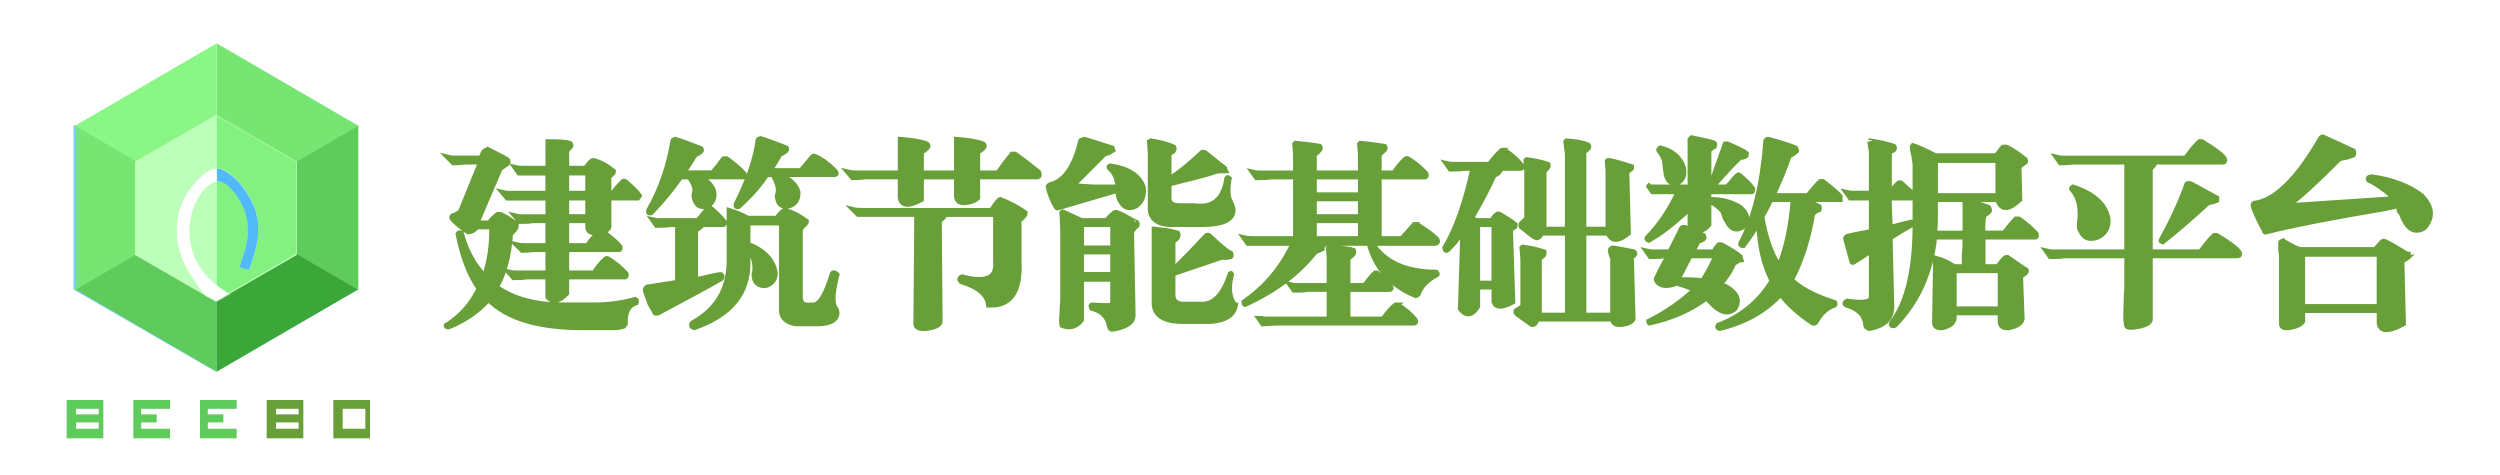 <?xml version="1.0" encoding="utf-8"?>
<!-- Generator: Adobe Illustrator 28.1.0, SVG Export Plug-In . SVG Version: 6.00 Build 0)  -->
<svg version="1.1" id="图层_1" xmlns="http://www.w3.org/2000/svg" xmlns:xlink="http://www.w3.org/1999/xlink" x="0px" y="0px"
	 viewBox="0 0 1500 285" style="enable-background:new 0 0 1500 285;" xml:space="preserve">
<style type="text/css">
	.st0{enable-background:new    ;}
	.st1{fill:#689F38;}
	.st2{fill:none;stroke:#689F38;stroke-width:3;}
	.st3{fill-rule:evenodd;clip-rule:evenodd;fill:#5FCB5C;}
	.st4{fill-rule:evenodd;clip-rule:evenodd;fill:#689F38;}
	.st5{fill:#FFFFFF;}
	.st6{fill:#82D2FF;}
	.st7{fill:#3BA738;}
	.st8{fill:#5FCB5C;}
	.st9{fill:#76E572;}
	.st10{fill:#8AF686;}
	.st11{fill:#BDFFBA;}
	.st12{filter:url(#Adobe_OpacityMaskFilter);}
	.st13{fill-rule:evenodd;clip-rule:evenodd;fill:#FFFFFF;}
	.st14{mask:url(#mask-2_00000034054737146700211420000000931139322920371590_);fill:#83F17F;}
	.st15{filter:url(#Adobe_OpacityMaskFilter_00000124841036037188999190000004430982502462616486_);}
	.st16{mask:url(#mask-2_00000006690610094330642670000009714022487001873078_);fill:#FFFFFF;}
	.st17{filter:url(#Adobe_OpacityMaskFilter_00000025419359647899209380000016798200709437064103_);}
	.st18{mask:url(#mask-2_00000059992516161090213370000007495813435673644214_);fill:#51B9F9;}
</style>
<g id="BEEBD文字改色">
	<g class="st0">
		<path class="st1" d="M368.59,196.59h-19.22c-26.25,0-45-5.62-56.25-16.88c-6.56,7.19-14.53,12.66-23.91,16.41
			c-0.94,0-1.41-0.16-1.41-0.47c-0.31-0.31,0-0.63,0.94-0.94c8.12-5.32,14.37-12.5,18.75-21.56c-5.62-7.81-9.84-18.75-12.66-32.81
			c0.31-0.62,0.94-0.78,1.88-0.47c3.12,10.94,7.81,19.53,14.06,25.78c3.12-9.38,4.53-19.22,4.22-29.53h-8.91
			c-1.57,1.88-2.97,2.81-4.22,2.81c-0.63,0.31-1.25,0.16-1.88-0.47c-4.06-2.81-6.88-5.16-8.44-7.03c-0.63-0.62-0.63-1.25,0-1.88
			c0.62,0,2.18-0.78,4.69-2.34l12.19-30h-9.38c-2.5,0.31-4.85,0.47-7.03,0.47l-3.28-3.28c1.25,0.31,2.65,0.47,4.22,0.47h15.47
			c0.31-0.31,0.62-0.94,0.94-1.88c0.31-0.94,0.78-1.71,1.41-2.34c0.62-0.31,1.25-0.62,1.88-0.94c4.37,2.19,8.28,4.22,11.72,6.09
			c0.62,0.63,0.62,1.41,0,2.34c-2.19,1.57-3.6,2.5-4.22,2.81l-14.06,32.81h7.5c1.25-1.88,2.97-3.59,5.16-5.16
			c0.31,0,0.94,0.16,1.88,0.47c-0.63-0.62-0.47-0.62,0.47,0c2.5,1.25,5.31,2.97,8.44,5.16c0.31,0.94,0.31,1.72,0,2.34
			c-0.31,0.63-0.78,1.25-1.41,1.88c-0.94,0.94-1.57,1.72-1.88,2.34c-0.94,13.12-3.75,23.6-8.44,31.41
			c10,7.19,23.28,10.78,39.84,10.78h18.75c8.44,0,16.71-1.09,24.84-3.28c0.62,0.31,0.78,0.94,0.47,1.88
			c-4.69,1.56-6.88,5.78-6.56,12.66c-0.31,0.31-0.63,0.78-0.94,1.41C372.34,196.28,370.47,196.59,368.59,196.59z M328.75,178.31
			v-12.19h-13.12c-0.63,0.31-3.13,0.47-7.5,0.47l-2.81-3.28c1.25,0.31,2.5,0.47,3.75,0.47h19.69v-14.06h-8.44
			c-2.5,0.31-4.85,0.47-7.03,0.47l-3.28-3.28c1.25,0.31,2.65,0.47,4.22,0.47h14.53v-15h-9.38c-0.63,0.31-3.13,0.47-7.5,0.47
			l-2.81-3.28c1.25,0.31,2.5,0.47,3.75,0.47h15.94v-11.25h-16.88c-2.81,0-5.32,0-7.5,0l-2.81-3.28c1.25,0.31,2.5,0.47,3.75,0.47
			h23.44v-12.19h-10.78h-6.56l-2.34-3.28c1.25,0.31,2.5,0.47,3.75,0.47h15.94V85.03c6.87,0,11.25,0.31,13.12,0.94
			c0.94,0.94,0.94,1.72,0,2.34c-0.63,0.94-1.25,1.41-1.88,1.41v11.25h11.25c0.31-0.31,0.94-1.09,1.88-2.34
			c1.25-1.56,2.18-2.34,2.81-2.34c4.06,0.94,8.12,3.13,12.19,6.56c0,0.63-0.78,1.57-2.34,2.81l-0.47,0.47v9.84h2.34
			c1.56-2.18,3.59-4.53,6.09-7.03c0.31-0.31,0.78-0.31,1.41,0c4.37,3.75,7.19,6.56,8.44,8.44c-0.31,0.63-0.63,1.1-0.94,1.41h-17.34
			v17.34c-0.31,1.25-1.57,2.19-3.75,2.81c5,3.75,8.44,6.72,10.31,8.91c0.31,1.25,0.15,1.88-0.47,1.88H340v14.06h16.41
			c2.18-3.44,4.53-6.25,7.03-8.44c0.31-0.31,0.78-0.31,1.41,0c4.06,2.5,7.65,5.47,10.78,8.91c0.31,0.94,0.15,1.57-0.47,1.88H340
			v9.84C335.62,180.66,331.87,181.44,328.75,178.31z M340,103.78v12.19h12.66v-12.19H340z M340,118.78v11.25h12.66v-11.25H340z
			 M340,132.38v15h12.66c0.94-1.88,3.12-4.53,6.56-7.97c-4.38,0.63-6.56-0.47-6.56-3.28v-3.75H340z"/>
		<path class="st1" d="M406.56,169.41v-34.69h-4.69c-0.63,0.31-3.28,0.47-7.97,0.47l-2.34-3.28c1.25,0.31,2.5,0.47,3.75,0.47h23.44
			c2.81-3.44,4.84-5.93,6.09-7.5c0.62,0,1.09,0,1.41,0c3.75,3.13,6.56,5.94,8.44,8.44c0,0.94-0.31,1.41-0.94,1.41h-12.66
			c0,0.63-0.31,1.1-0.94,1.41c-0.31,0.31-0.94,0.78-1.88,1.41l-0.94,0.94v29.06c1.25,0,2.5-0.15,3.75-0.47
			c5-1.25,8.75-2.03,11.25-2.34c0.31,0,0.62,0.31,0.94,0.94c0,0.63-0.16,1.1-0.47,1.41c-5.94,3.44-18.6,10.31-37.97,20.62
			c-0.94,0.31-1.57,0.31-1.88,0c-0.31-0.94-1.25-2.66-2.81-5.16c-1.25-3.12-2.19-5.78-2.81-7.97c-0.31-0.94,0-1.71,0.94-2.34
			C390.16,171.91,396.25,170.97,406.56,169.41z M413.59,106.12h-5.16c-5,7.19-10.94,14.38-17.81,21.56
			c-1.25,0.31-1.72-0.15-1.41-1.41c7.19-12.5,12.03-26.4,14.53-41.72c0-0.31,0.47-0.62,1.41-0.94c4.06,1.25,9.21,3.13,15.47,5.62
			c0.31,0.63,0.31,1.1,0,1.41c-0.94,0.94-2.19,1.72-3.75,2.34c-1.88,3.44-4.22,7.03-7.03,10.78h17.34c0.31,0,1.71-1.56,4.22-4.69
			c1.25-1.88,2.18-3.12,2.81-3.75h0.94c0.31,0,0.62,0,0.94,0c5,3.75,8.44,6.72,10.31,8.91c0.31,1.25,0.15,1.88-0.47,1.88h-26.72
			c4.69,1.88,7.65,4.69,8.91,8.44c0.94,4.06-0.31,7.03-3.75,8.91c-3.75,1.25-6.25,0-7.5-3.75c-0.63-1.56-0.63-3.12,0-4.69
			c0-0.31,0-0.62,0-0.94C417.18,112.53,416.09,109.88,413.59,106.12z M448.75,148.31v8.91c0.31,18.75-10.47,31.88-32.34,39.38
			c-1.57-0.63-1.88-1.57-0.94-2.81c14.37-7.81,21.72-20,22.03-36.56v-30.94c4.06,1.25,7.81,2.81,11.25,4.69h17.34
			c2.18-3.12,3.9-4.69,5.16-4.69c4.37,1.25,8.59,3.44,12.66,6.56c0,0.63-0.78,1.57-2.34,2.81l-1.41,1.88v41.25
			c0.31,2.81,1.56,4.22,3.75,4.22h4.22c3.75,0,7.5-6.25,11.25-18.75c0.62-0.94,1.56-0.78,2.81,0.47
			c-2.81,10.94-3.13,17.66-0.94,20.16c0.62,0.94,0.94,2.03,0.94,3.28c-0.31,3.75-3.91,5.78-10.78,6.09h-14.06
			c-5.32-0.94-8.13-3.44-8.44-7.5v-52.97h-20.16v14.06c0.31-0.31,0.62-0.62,0.94-0.94c9.06,3.75,14.22,9.38,15.47,16.88
			c0,3.75-1.88,6.25-5.62,7.5c-4.06,0.31-6.41-1.41-7.03-5.16c0-0.31,0-0.94,0-1.88c0.31-0.94,0.47-1.88,0.47-2.81
			c0-4.37-1.25-8.59-3.75-12.66C448.9,148.78,448.75,148.63,448.75,148.31z M463.75,104.72H460c-3.75,5.94-9.38,12.35-16.88,19.22
			c-1.25,0.31-1.72-0.15-1.41-1.41c7.5-15,11.87-27.81,13.12-38.44c0-0.31,0.47-0.62,1.41-0.94c4.06,1.25,9.21,3.13,15.47,5.62
			c0.31,0.63,0.31,1.1,0,1.41c-0.94,0.94-2.19,1.72-3.75,2.34c-1.88,3.44-3.91,6.72-6.09,9.84h18.75c2.81-3.44,5.16-6.25,7.03-8.44
			c0.31-0.31,0.78-0.31,1.41,0c3.75,1.57,7.81,4.53,12.19,8.91c0.31,0.63,0.47,1.1,0.47,1.41c-0.31,0.31-0.63,0.47-0.94,0.47h-32.81
			c5.93,2.81,9.53,6.25,10.78,10.31c0.31,4.38-1.41,7.19-5.16,8.44c-4.06,0.94-6.41-0.62-7.03-4.69c-0.31-0.31-0.31-0.94,0-1.88
			c0.31-0.94,0.47-1.88,0.47-2.81C467.03,111.6,465.93,108.47,463.75,104.72z"/>
		<path class="st1" d="M573.91,117.38v-11.25h-21.09v13.59c-7.5,4.06-11.72,3.75-12.66-0.94v-12.66h-21.09
			c-2.5,0.31-5,0.47-7.5,0.47l-2.81-3.28c1.25,0.31,2.65,0.47,4.22,0.47h27.19V83.62c7.81,0.63,13.12,1.57,15.94,2.81
			c0.94,0.63,0.94,1.41,0,2.34c-1.25,1.25-2.34,2.04-3.28,2.34v12.66h21.09V83.62c7.81,0.63,13.12,1.57,15.94,2.81
			c0.94,0.63,0.94,1.41,0,2.34c-1.25,1.25-2.34,2.04-3.28,2.34v12.66h12.19c2.81-4.06,5.62-7.81,8.44-11.25c0.62,0,1.25,0,1.88,0
			c5.62,4.06,10.31,7.66,14.06,10.78c0.62,1.57,0.47,2.5-0.47,2.81h-36.09v12.66c-2.19,1.88-5.16,2.81-8.91,2.81
			C575.15,121.29,573.91,119.88,573.91,117.38z M564.06,193.31c-0.63,1.88-3.44,3.12-8.44,3.75c-4.06,0.31-6.09-0.63-6.09-2.81
			l0.47-55.78v-9.84h-27.19h-7.97l-2.81-2.81c1.25,0.31,3.28,0.47,6.09,0.47H595l0.47-0.94c2.5-3.75,4.06-5.62,4.69-5.62
			c5.62,2.19,10.62,4.85,15,7.97c0,0.94-0.94,2.19-2.81,3.75c-0.94,0.63-1.25,0.94-0.94,0.94v23.91
			c0.94,17.5-4.38,26.41-15.94,26.72c-0.31,0-1.1,0-2.34,0c-0.63-6.25-6.09-10.94-16.41-14.06c-1.25-1.25-1.1-2.18,0.47-2.81
			c14.37,3.75,21.09,0.78,20.16-8.91v-28.59h-30.47c0,0.94-1.1,2.19-3.28,3.75v6.09L564.06,193.31z"/>
		<path class="st1" d="M662.5,92.53l-18.75,18.75c2.18,0.31,6.25,0.63,12.19,0.94c5.93,0,10.94,0,15,0
			c-0.63-5.31-2.34-9.06-5.16-11.25c-0.63-0.62-0.47-1.09,0.47-1.41c10.62,1.57,17.18,5.79,19.69,12.66c0.62,5-0.78,8.75-4.22,11.25
			c-4.06,2.19-7.19,1.25-9.38-2.81c-0.63-0.62-1.1-2.03-1.41-4.22c0-0.94,0-1.71,0-2.34c-16.25,4.69-27.97,8.13-35.16,10.31
			c-1.25,0.63-2.04,0.31-2.34-0.94c-0.31-0.31-0.63-0.78-0.94-1.41c-2.19-4.69-3.28-7.81-3.28-9.38c-0.63-0.62-0.31-1.25,0.94-1.88
			c8.44-1.88,14.53-10.62,18.28-26.25c0-0.31,0.78-0.62,2.34-0.94c8.12,2.5,13.59,4.22,16.41,5.16c0,0.31,0.15,0.78,0.47,1.41
			c-0.94,0.63-1.72,1.1-2.34,1.41C663.75,91.91,662.81,92.22,662.5,92.53z M637.66,180.66v-42.19l-0.47-10.78
			c-0.31,0-0.16-0.15,0.47-0.47c5.62,2.5,9.38,4.22,11.25,5.16h15c1.25-1.56,2.81-3.12,4.69-4.69c0.62-0.31,1.25-0.31,1.88,0
			c1.88,0.63,5.16,2.34,9.84,5.16c-0.31-0.31,0.15-0.15,1.41,0.47c0.62,0.31,0.78,0.94,0.47,1.88c-0.31,0.31-0.78,0.78-1.41,1.41
			c-0.94,1.25-1.57,1.88-1.88,1.88l0.94,50.62c0,4.37-4.22,7.19-12.66,8.44c-0.94-0.31-1.41-0.78-1.41-1.41
			c-0.94-5.94-4.53-9.69-10.78-11.25c-0.63-1.25-0.47-1.88,0.47-1.88c7.81,0.62,11.87,0.47,12.19-0.47v-15h-18.75v24.38
			c-3.13,4.06-7.03,5.16-11.72,3.28c-0.31-1.25-0.31-3.6,0-7.03C637.19,185.65,637.34,183.15,637.66,180.66z M648.91,134.72v14.06
			h18.75v-14.06H648.91z M648.91,151.12v13.59h18.75v-13.59H648.91z M701.41,110.34v7.03c-0.63,4.38,1.88,6.41,7.5,6.09h7.97
			c10.94,1.57,17.34-3.9,19.22-16.41c0.31-0.62,0.78-0.62,1.41,0c-1.25,6.56-0.94,11.41,0.94,14.53c0.94,1.88,1.41,3.44,1.41,4.69
			c-0.31,5.62-6.56,8.44-18.75,8.44h-15c-11.25,0.63-16.57-3.12-15.94-11.25V92.53l-0.47-7.5l0.94-0.47
			c5.93,0.94,10.47,2.19,13.59,3.75c0.31,0.63,0.31,1.25,0,1.88c-0.31,0.63-0.94,1.1-1.88,1.41c-0.31,0.31-0.63,0.63-0.94,0.94v15
			c5.93-3.75,12.5-9.06,19.69-15.94c0.31-0.31,0.94-0.31,1.88,0c6.25,5,10.15,8.13,11.72,9.38c0,0.31,0.15,0.78,0.47,1.41
			c-2.81,0-4.69,0.16-5.62,0.47c-4.69,1.57-11.56,3.44-20.62,5.62C705.46,109.41,702.97,110.04,701.41,110.34z M732.81,154.41
			l-29.06,9.84v11.72c-0.31,4.69,2.18,6.88,7.5,6.56h8.91c7.81,0.62,13.75-5.31,17.81-17.81c0.31-0.94,0.62-0.94,0.94,0
			c-1.88,6.88-1.57,12.5,0.94,16.88c0.62,0.94,1.09,1.41,1.41,1.41c-0.94,5.93-5.94,9.21-15,9.84h-16.41
			c-11.88,0-17.66-3.91-17.34-11.72v-43.59c2.5,0.31,5.31,0.63,8.44,0.94c2.81,0.63,4.69,1.1,5.62,1.41c0.31,0.63,0.31,1.41,0,2.34
			c-0.31,0.63-1.1,1.41-2.34,2.34l-0.47,0.47v16.88c4.69-4.37,11.25-11.09,19.69-20.16c0.62-0.62,1.25-0.78,1.88-0.47
			c0.62,0.63,2.34,2.19,5.16,4.69c3.44,3.13,6.09,5.16,7.97,6.09c0.31,0.94,0.31,1.57,0,1.88c-0.94,0.31-1.88,0.47-2.81,0.47
			C734.37,154.41,733.44,154.41,732.81,154.41z"/>
		<path class="st1" d="M821.41,145.97h-30.94c1.25,0.63,2.34,1.1,3.28,1.41c-0.31,0.31-0.47,0.94-0.47,1.88l-4.22,1.88
			c-9.69,12.5-23.6,22.97-41.72,31.41c-0.63,0.31-0.94-0.15-0.94-1.41c12.81-8.75,22.65-20.46,29.53-35.16h-19.22
			c-2.81,0-5.47,0-7.97,0l-2.34-3.28c1.25,0.31,2.65,0.47,4.22,0.47h26.72v-37.03h-15.47c-0.63,0.31-3.28,0.47-7.97,0.47l-2.34-3.28
			c1.25,0.31,2.5,0.47,3.75,0.47h22.03V92.53l-0.47-6.09l0.47-0.47c3.12,0.31,5.93,0.63,8.44,0.94c2.5,0.31,4.53,0.63,6.09,0.94
			c0.31,0.31,0.31,0.94,0,1.88l-0.47,0.47c-0.94,1.25-1.88,2.04-2.81,2.34v11.25h27.66V92.53l-0.47-6.09l0.47-0.47
			c2.81,0.31,5.46,0.63,7.97,0.94c2.5,0.31,4.69,0.63,6.56,0.94c0.31,0.31,0.31,0.94,0,1.88c-1.25,1.25-2.34,2.19-3.28,2.81v11.25
			h8.91c2.18-3.44,4.53-6.25,7.03-8.44c0.31-0.31,0.78-0.31,1.41,0c4.06,2.5,7.65,5.47,10.78,8.91c0.31,0.94,0.15,1.57-0.47,1.88
			H827.5v37.03h13.59c0.31-0.31,1.56-1.71,3.75-4.22c1.88-2.18,3.12-3.59,3.75-4.22c-0.31,0,0.15,0,1.41,0
			c5.31,3.13,9.38,6.09,12.19,8.91c0.62,1.25,0.31,2.04-0.94,2.34h-37.97c7.5,11.56,20.31,17.34,38.44,17.34
			c0.62,0.63,0.78,1.1,0.47,1.41c-5.94,3.13-9.69,7.03-11.25,11.72c-0.63,0.63-1.1,0.94-1.41,0.94
			C834.84,171.44,825.46,160.97,821.41,145.97z M797.5,191.44v-17.81h-13.12c-0.63,0.31-3.28,0.47-7.97,0.47l-2.34-3.28
			c1.25,0.31,2.5,0.47,3.75,0.47h19.69v-16.41l-0.47-6.09l0.47-0.47c1.25,0.31,2.5,0.47,3.75,0.47c5.31,0.31,8.91,0.78,10.78,1.41
			c0.31,0.63,0.31,1.25,0,1.88c-0.63,0.94-1.72,1.88-3.28,2.81v16.41h9.84c0-0.31,0.31-0.62,0.94-0.94c2.5-3.44,4.37-5.62,5.62-6.56
			c0.31,0,0.62,0,0.94,0c3.75,3.13,6.56,5.94,8.44,8.44c0.31,0.94,0,1.41-0.94,1.41h-24.84v17.81h21.09
			c3.12-4.38,5.62-7.19,7.5-8.44c-0.31,0,0.15,0,1.41,0c4.37,2.81,7.81,5.78,10.31,8.91c0.62,0.94,0.47,1.56-0.47,1.88h-82.97
			c-0.63,0-3.28,0.15-7.97,0.47l-2.34-3.28c1.25,0,2.5,0.15,3.75,0.47H797.5z M816.25,116.91v-10.78h-27.66v10.78H816.25z
			 M816.25,130.03v-10.78h-27.66v10.78H816.25z M816.25,143.16v-10.78h-27.66v10.78H816.25z"/>
		<path class="st1" d="M886.56,132.38H895c1.25-1.88,2.34-3.12,3.28-3.75c0.31-0.31,0.78-0.31,1.41,0c3.44,1.88,6.56,3.91,9.38,6.09
			c0,0.31,0,0.63,0,0.94c0,0.31-0.63,0.78-1.88,1.41l-0.94,0.47l1.41,43.59c-6.25,3.44-10,3.44-11.25,0v-8.91h-9.84v11.72
			c-3.44,5.31-6.88,5.78-10.31,1.41l1.41-46.41c-2.81,4.06-5.79,7.66-8.91,10.78c-0.94,0.94-1.57,0.63-1.88-0.94
			c6.87-11.56,12.5-27.5,16.88-47.81h-5.62c-0.63,0.31-3.28,0.47-7.97,0.47l-2.34-3.28c1.25,0.31,2.5,0.47,3.75,0.47h22.03
			c3.12-4.06,5.62-6.87,7.5-8.44c-0.31,0,0.15,0,1.41,0c3.75,2.19,7.19,5.16,10.31,8.91c0.62,1.25,0.47,1.88-0.47,1.88h-12.19
			c0.31,1.57-0.94,2.97-3.75,4.22c-4.06,8.75-8.6,17.34-13.59,25.78C883.75,131.6,885,132.07,886.56,132.38z M886.56,134.72v35.16
			h9.84v-35.16H886.56z M940.47,189.09v-49.22H925c-0.63,1.25-1.25,2.04-1.88,2.34c-0.94,0.63-1.57,0.63-1.88,0
			c-0.63,0-2.04-0.94-4.22-2.81c-2.5-1.88-3.91-2.97-4.22-3.28c-0.31-0.94-0.31-1.56,0-1.88l3.28-3.28v-27.19l-0.47-7.5l0.47-0.47
			c4.69,0.63,8.91,1.57,12.66,2.81c0.31,0.63,0.31,1.1,0,1.41c-0.31,0.63-0.78,1.25-1.41,1.88l-0.94,0.47v35.16h14.06v-45l-0.94-7.5
			l0.47-0.47c5.31,0.31,9.53,1.1,12.66,2.34c0.62,0.31,0.78,0.94,0.47,1.88c-0.94,0.94-1.88,1.72-2.81,2.34v46.41h14.53v-35.16
			l-0.47-5.62c0-0.31,0.31-0.47,0.94-0.47c3.44,0.63,7.97,1.88,13.59,3.75c0,0.31,0,0.63,0,0.94c-0.31,0.31-1.25,1.1-2.81,2.34
			l0.94,36.56c-5.94,5-10,5-12.19,0h-14.53v49.22h17.34v-34.22c-0.31-0.31-0.63-1.09-0.94-2.34c-0.31-0.94-0.47-1.71-0.47-2.34
			c0-0.62,0.47-1.09,1.41-1.41c4.06,0.63,8.28,1.41,12.66,2.34c0.62,0.63,0.78,1.1,0.47,1.41c-0.31,0.63-0.78,1.1-1.41,1.41
			c-0.63,0.63-0.78,1.41-0.47,2.34l0.94,35.16c-0.94,1.88-3.6,2.97-7.97,3.28c-2.81,0-4.22-1.1-4.22-3.28h-45
			c-0.63,0.94-1.25,1.88-1.88,2.81c-0.94,0.62-1.72,0.62-2.34,0l-8.44-6.09c-0.31-0.31-0.47-0.78-0.47-1.41
			c0-0.31,0.15-0.47,0.47-0.47l3.75-2.34v-27.66l-0.47-7.5c-0.31,0-0.16-0.15,0.47-0.47c4.69,0.63,8.91,1.57,12.66,2.81v1.41
			c-0.31,0.63-1.1,1.41-2.34,2.34h-0.47v34.22H940.47z"/>
		<path class="st1" d="M1000.94,153.47h-2.81c-0.63,0.31-3.28,0.47-7.97,0.47l-2.34-3.28c1.25,0.31,2.5,0.47,3.75,0.47h10.31
			c3.44-6.56,5.78-11.25,7.03-14.06c0.31-0.62,1.09-0.78,2.34-0.47c0.94,0.63,2.18,1.1,3.75,1.41c-0.94-0.31-1.25-0.94-0.94-1.88
			v-11.25c-10,9.38-18.28,15.78-24.84,19.22c-0.94-0.31-1.25-0.78-0.94-1.41c7.19-7.19,13.43-16.41,18.75-27.66h-7.97
			c-2.5,0-5,0-7.5,0l-2.34-3.28c-0.31,0.31,0.94,0.47,3.75,0.47h21.09V83.62c0.31-0.31,0.62-0.62,0.94-0.94
			c7.81,1.57,12.34,2.66,13.59,3.28c0.31,0.31,0.31,0.94,0,1.88c-1.25,0.63-2.34,1.41-3.28,2.34v22.03h10.78
			c0.62-0.62,1.41-1.41,2.34-2.34c1.88-2.5,3.28-4.06,4.22-4.69c0.31-0.31,0.62-0.31,0.94,0c3.75,3.13,6.4,5.79,7.97,7.97
			c0,0.31,0,0.63,0,0.94c0,0.63-0.16,0.94-0.47,0.94h-25.78v19.69c-1.88,2.81-5,4.06-9.38,3.75c2.18,0.94,4.22,1.88,6.09,2.81
			c0.31,0.63,0.47,1.1,0.47,1.41c-0.31,0.63-0.94,1.1-1.88,1.41c-1.25,0.31-1.88,0.63-1.88,0.94l-3.28,6.09h13.12
			c0.31-1.25,1.25-2.65,2.81-4.22c0.62,0,1.09,0,1.41,0c5.31,2.81,9.06,5.16,11.25,7.03c0,0.31,0.15,0.94,0.47,1.88
			c-0.63,0-1.88,0.63-3.75,1.88h-0.47c-1.88,4.69-4.69,9.07-8.44,13.12c1.25,0.31,2.34,0.63,3.28,0.94
			c7.19,4.06,9.06,8.6,5.62,13.59c-4.06,3.44-8.91,2.03-14.53-4.22c-0.31-0.31-1.1-1.09-2.34-2.34c-9.69,7.19-21.09,12.19-34.22,15
			c-0.31-0.31-0.47-0.63-0.47-0.94c10.62-5.32,19.84-11.72,27.66-19.22c-3.13-1.25-6.72-2.5-10.78-3.75
			c-5.62,2.19-9.54,1.88-11.72-0.94c-0.63-0.94-0.78-1.56-0.47-1.88C996.09,162.38,998.43,157.85,1000.94,153.47z M996.25,88.78
			c6.25,1.57,10.62,4.85,13.12,9.84c1.88,5,1.09,8.6-2.34,10.78c-4.38,1.25-6.88-0.78-7.5-6.09c-0.31-2.5-0.63-5-0.94-7.5
			c-0.94-2.18-2.04-4.06-3.28-5.62C995,89.88,995.31,89.41,996.25,88.78z M1029.53,153.47h-15.47l-7.5,14.53c5-0.31,10-0.15,15,0.47
			C1024.68,163.78,1027.34,158.79,1029.53,153.47z M1044.06,124.41c4.37,3.75,5.16,7.5,2.34,11.25c-4.38,3.13-7.81,2.04-10.31-3.28
			c-0.31-0.31-0.63-0.78-0.94-1.41c-0.63-1.88-1.1-3.28-1.41-4.22c-1.88-2.18-4.22-4.06-7.03-5.62c-0.63-0.31-0.63-0.78,0-1.41
			C1033.28,119.72,1039.06,121.29,1044.06,124.41z M1036.56,86.44c6.56,2.81,10.31,4.69,11.25,5.62c0,1.25-0.16,1.72-0.47,1.41
			c-0.63,0.63-1.72,0.94-3.28,0.94c-3.13,2.81-8.13,8.13-15,15.94c-0.63,0.63-1.25,0.78-1.88,0.47c-0.63,0-0.63-0.47,0-1.41
			c0.62-2.5,3.28-10.15,7.97-22.97C1035.78,86.44,1036.25,86.44,1036.56,86.44z M1075,167.53h-0.47c5,5.32,13.75,10,26.25,14.06
			c0.31,0.63,0.31,1.1,0,1.41c-4.69,1.56-8.44,5-11.25,10.31c-0.63,0.62-1.25,0.78-1.88,0.47c-8.13-5.32-14.53-11.09-19.22-17.34
			c-9.07,10-21.25,16.88-36.56,20.62c-1.25-0.31-1.57-0.94-0.94-1.88c14.06-5.32,24.84-14.22,32.34-26.72
			c-5-9.68-7.66-21.4-7.97-35.16c-3.13,5.32-6.25,10-9.38,14.06c-1.25,0-1.72-0.47-1.41-1.41c8.12-15.31,13.12-35.78,15-61.41
			c0.31-0.62,0.78-0.94,1.41-0.94c5.93,1.57,11.4,3.28,16.41,5.16c0.62,1.25,0.78,1.88,0.47,1.88c-0.94,0.94-2.34,1.88-4.22,2.81
			c-3.13,8.75-6.41,16.72-9.84,23.91h21.09c3.44-4.37,5.93-7.19,7.5-8.44c0.31,0,0.78,0,1.41,0c5.62,4.38,9.06,7.35,10.31,8.91v1.88
			h-23.44c5.62,1.88,9.21,3.28,10.78,4.22c0.31,0.63,0.31,1.25,0,1.88c-1.25,0.31-2.5,1.1-3.75,2.34
			C1084.84,144.09,1080.62,157.22,1075,167.53z M1056.72,130.5h0.47c2.18,12.5,5.62,22.19,10.31,29.06
			c4.37-10.62,7.19-23.91,8.44-39.84h-13.59C1060.78,123.47,1058.9,127.06,1056.72,130.5z"/>
		<path class="st1" d="M1147.19,134.72c-1.88,1.25-3.75,2.34-5.62,3.28c-3.44,2.19-5.94,3.75-7.5,4.69l0.94,39.84
			c0.62,8.12-3.91,12.96-13.59,14.53c-1.25-0.63-1.88-1.1-1.88-1.41c-0.31-6.25-4.22-10.47-11.72-12.66
			c-1.25-0.62-1.1-1.41,0.47-2.34c10,1.57,14.84,0.63,14.53-2.81v-27.66c-3.44,2.5-6.72,4.69-9.84,6.56c-1.25,0.94-1.88,0.94-1.88,0
			c-1.25-4.37-2.5-8.91-3.75-13.59c0-0.62,0.47-1.09,1.41-1.41c4.06-0.94,8.75-1.88,14.06-2.81v-20.16h-4.69c-3.13,0-5.79,0-7.97,0
			l-2.34-3.28c1.25,0.31,2.5,0.47,3.75,0.47h11.25V91.12l-0.94-6.09c0,0.31,0.15,0.16,0.47-0.47c5.62,0.94,10.31,2.04,14.06,3.28
			c0.31,0.31,0.31,0.94,0,1.88c-0.31,0.31-1.25,0.78-2.81,1.41v24.84c0.31-0.31,0.78-0.78,1.41-1.41c1.88-2.5,3.28-4.06,4.22-4.69
			c0.31-0.31,0.78-0.31,1.41,0c1.56,1.57,4.22,3.91,7.97,7.03c0.31,0.94,0,1.57-0.94,1.88h-14.06v4.69l0.47,13.12
			c4.06-1.25,8.28-2.34,12.66-3.28C1147.34,133.94,1147.5,134.41,1147.19,134.72z M1160.78,192.84l0.47-30.47v-7.5
			c4.37,1.25,8.12,2.97,11.25,5.16h6.09c0-1.88,0-4.22,0-7.03c0.31-2.5,0.47-6.09,0.47-10.78h-15h-3.28
			c-2.19,21.25-10.16,38.91-23.91,52.97c-0.63,0.31-1.25,0.31-1.88,0c-0.31-0.31-0.31-0.78,0-1.41
			c9.68-12.5,14.37-33.12,14.06-61.88V98.62c-0.31-3.12-0.78-5.78-1.41-7.97c-0.31-1.88-0.31-2.97,0-3.28
			c3.12,0.94,7.65,2.97,13.59,6.09h36.09c0.31,0,1.09-0.78,2.34-2.34c0.94-1.56,1.71-2.5,2.34-2.81c0.62,0,1.25,0,1.88,0
			c3.75,1.88,7.5,4.38,11.25,7.5c0.31,0.31,0.31,0.78,0,1.41l-3.75,2.81l0.47,19.69c-6.56,6.25-10.94,6.41-13.12,0.47v-0.47h-37.5
			v11.25c0,3.44-0.16,6.41-0.47,8.91h18.28c0-3.12,0-7.34,0-12.66c0-1.88,0-3.59,0-5.16c-0.31-0.31,0-0.78,0.94-1.41
			c4.37,0.94,8.75,2.19,13.12,3.75c0.62,1.25,0.78,2.04,0.47,2.34c-0.63,0.63-1.41,1.25-2.34,1.88l-0.94,0.47
			c-0.63,3.75-0.78,7.35-0.47,10.78h12.66c2.81-3.75,5.16-6.56,7.03-8.44h0.94c0.31,0,0.62,0,0.94,0c4.06,2.81,7.5,5.79,10.31,8.91
			c0.31,1.25,0.15,1.88-0.47,1.88h-31.41c0,5.94,0,11.88,0,17.81h8.91c1.25-1.88,2.65-3.59,4.22-5.16c0.31-0.31,0.78-0.47,1.41-0.47
			c1.88,1.25,4.84,3.28,8.91,6.09c0.62,0.63,1.41,1.1,2.34,1.41c0.31,0.31,0.31,0.78,0,1.41c-0.63,0.63-1.41,1.25-2.34,1.88
			l-0.94,0.47l0.94,25.78c-0.63,2.5-3.28,4.22-7.97,5.16c-3.44,0.31-5.16-0.94-5.16-3.75v-5.16h-27.66v3.75
			c-0.63,2.5-2.97,4.22-7.03,5.16C1162.03,196.9,1160.47,195.66,1160.78,192.84z M1161.25,96.28v21.09h37.5V96.28H1161.25z
			 M1172.5,162.38v22.97h27.66v-22.97H1172.5z"/>
		<path class="st1" d="M1276.09,173.16v-19.69h-37.97c-0.63,0.31-3.28,0.47-7.97,0.47l-2.34-3.28c1.25,0.31,2.5,0.47,3.75,0.47
			h44.53V97.22h-31.88c-2.81,0.31-5.47,0.47-7.97,0.47l-2.34-3.28c1.25,0.31,2.65,0.47,4.22,0.47h73.59v-0.47
			c3.75-5,6.4-8.12,7.97-9.38c0.31,0,0.78,0,1.41,0c7.81,4.69,12.34,8.13,13.59,10.31c0.31,1.25,0,1.88-0.94,1.88h-40.78
			c-0.31,1.57-1.25,2.81-2.81,3.75v50.16h30.47v-0.47c3.75-5,6.4-8.12,7.97-9.38h1.41c7.81,4.69,12.34,8.13,13.59,10.31
			c0.31,1.25,0,1.88-0.94,1.88h-52.5v16.88c0,5.94,0,13.12,0,21.56c-0.31,1.56-2.34,2.81-6.09,3.75c-4.69,0.94-7.35,0.94-7.97,0
			c-0.63-1.57-0.78-5.79-0.47-12.66C1275.62,180.5,1275.78,177.22,1276.09,173.16z M1243.75,112.22
			c12.5,4.06,19.53,10.47,21.09,19.22c0.31,5-1.72,8.6-6.09,10.78c-5,1.88-8.44,0.63-10.31-3.75c-0.94-0.94-1.1-3.28-0.47-7.03
			c0.62-7.5-0.94-13.43-4.69-17.81C1242.65,113.32,1242.81,112.85,1243.75,112.22z M1314.53,110.34c2.81,1.57,7.97,4.38,15.47,8.44
			c0,0.31,0,0.78,0,1.41c-0.63,0.31-1.57,0.63-2.81,0.94c-1.25,0.31-2.04,0.47-2.34,0.47c-10.94,10-20,17.81-27.19,23.44
			c-0.94-0.31-1.25-0.62-0.94-0.94c6.56-11.87,11.72-23.12,15.47-33.75C1312.5,110.04,1313.28,110.04,1314.53,110.34z"/>
		<path class="st1" d="M1372.66,123.47l63.75-4.22c-2.81-3.44-7.5-7.03-14.06-10.78c-0.94,0-1.41-0.47-1.41-1.41
			c0.31-0.62,1.09-0.94,2.34-0.94c12.5,1.88,22.34,5.62,29.53,11.25c6.56,6.56,7.19,12.97,1.88,19.22
			c-5.94,3.75-10.63,0.78-14.06-8.91c-0.31,0-0.63-0.31-0.94-0.94c-0.31-1.56-0.63-2.65-0.94-3.28c-3.13,0.63-6.09,1.25-8.91,1.88
			c-31.57,5.32-54.69,9.84-69.38,13.59c-1.25,0.63-1.88,0.31-1.88-0.94c-0.63-0.94-1.57-2.65-2.81-5.16
			c-2.19-4.69-3.44-7.65-3.75-8.91c-0.31-0.94-0.16-1.56,0.47-1.88c12.5-1.56,25.78-14.53,39.84-38.91
			c0.31-0.62,0.78-0.94,1.41-0.94c4.06,1.88,10.15,4.69,18.28,8.44c0.31,0.94,0.31,1.72,0,2.34c-1.57,0.63-2.97,1.1-4.22,1.41
			c-2.19,0.31-3.6,0.63-4.22,0.94C1389.22,109.72,1378.9,119.1,1372.66,123.47z M1368.91,194.25v-40.78c0-0.62-0.16-1.71-0.47-3.28
			c0-1.88,0-3.44,0-4.69c0-0.31,0.47-0.62,1.41-0.94c0.31,0.31,0.78,0.63,1.41,0.94c3.12,1.88,5.93,3.28,8.44,4.22h45.47
			c1.88-2.18,3.28-3.75,4.22-4.69c0.31-0.31,0.94-0.31,1.88,0c3.12,1.57,7.19,3.91,12.19,7.03c0.31,0.31,0.78,0.47,1.41,0.47
			c0,0.94,0.15,1.41,0.47,1.41c-0.63,0.63-1.57,1.25-2.81,1.88c-0.63,0.31-1.1,0.47-1.41,0.47l0.94,37.97
			c-8.75,4.69-13.59,4.69-14.53,0v-7.97h-45.94v6.56c-1.25,1.88-4.06,3.12-8.44,3.75C1370.31,196.9,1368.91,196.12,1368.91,194.25z
			 M1381.56,152.53v31.41h45.94v-31.41H1381.56z"/>
	</g>
	<g class="st0">
		<path class="st2" d="M368.59,196.59h-19.22c-26.25,0-45-5.62-56.25-16.88c-6.56,7.19-14.53,12.66-23.91,16.41
			c-0.94,0-1.41-0.16-1.41-0.47c-0.31-0.31,0-0.63,0.94-0.94c8.12-5.32,14.37-12.5,18.75-21.56c-5.62-7.81-9.84-18.75-12.66-32.81
			c0.31-0.62,0.94-0.78,1.88-0.47c3.12,10.94,7.81,19.53,14.06,25.78c3.12-9.38,4.53-19.22,4.22-29.53h-8.91
			c-1.57,1.88-2.97,2.81-4.22,2.81c-0.63,0.31-1.25,0.16-1.88-0.47c-4.06-2.81-6.88-5.16-8.44-7.03c-0.63-0.62-0.63-1.25,0-1.88
			c0.62,0,2.18-0.78,4.69-2.34l12.19-30h-9.38c-2.5,0.31-4.85,0.47-7.03,0.47l-3.28-3.28c1.25,0.31,2.65,0.47,4.22,0.47h15.47
			c0.31-0.31,0.62-0.94,0.94-1.88c0.31-0.94,0.78-1.71,1.41-2.34c0.62-0.31,1.25-0.62,1.88-0.94c4.37,2.19,8.28,4.22,11.72,6.09
			c0.62,0.63,0.62,1.41,0,2.34c-2.19,1.57-3.6,2.5-4.22,2.81l-14.06,32.81h7.5c1.25-1.88,2.97-3.59,5.16-5.16
			c0.31,0,0.94,0.16,1.88,0.47c-0.63-0.62-0.47-0.62,0.47,0c2.5,1.25,5.31,2.97,8.44,5.16c0.31,0.94,0.31,1.72,0,2.34
			c-0.31,0.63-0.78,1.25-1.41,1.88c-0.94,0.94-1.57,1.72-1.88,2.34c-0.94,13.12-3.75,23.6-8.44,31.41
			c10,7.19,23.28,10.78,39.84,10.78h18.75c8.44,0,16.71-1.09,24.84-3.28c0.62,0.31,0.78,0.94,0.47,1.88
			c-4.69,1.56-6.88,5.78-6.56,12.66c-0.31,0.31-0.63,0.78-0.94,1.41C372.34,196.28,370.47,196.59,368.59,196.59z M328.75,178.31
			v-12.19h-13.12c-0.63,0.31-3.13,0.47-7.5,0.47l-2.81-3.28c1.25,0.31,2.5,0.47,3.75,0.47h19.69v-14.06h-8.44
			c-2.5,0.31-4.85,0.47-7.03,0.47l-3.28-3.28c1.25,0.31,2.65,0.47,4.22,0.47h14.53v-15h-9.38c-0.63,0.31-3.13,0.47-7.5,0.47
			l-2.81-3.28c1.25,0.31,2.5,0.47,3.75,0.47h15.94v-11.25h-16.88c-2.81,0-5.32,0-7.5,0l-2.81-3.28c1.25,0.31,2.5,0.47,3.75,0.47
			h23.44v-12.19h-10.78h-6.56l-2.34-3.28c1.25,0.31,2.5,0.47,3.75,0.47h15.94V85.03c6.87,0,11.25,0.31,13.12,0.94
			c0.94,0.94,0.94,1.72,0,2.34c-0.63,0.94-1.25,1.41-1.88,1.41v11.25h11.25c0.31-0.31,0.94-1.09,1.88-2.34
			c1.25-1.56,2.18-2.34,2.81-2.34c4.06,0.94,8.12,3.13,12.19,6.56c0,0.63-0.78,1.57-2.34,2.81l-0.47,0.47v9.84h2.34
			c1.56-2.18,3.59-4.53,6.09-7.03c0.31-0.31,0.78-0.31,1.41,0c4.37,3.75,7.19,6.56,8.44,8.44c-0.31,0.63-0.63,1.1-0.94,1.41h-17.34
			v17.34c-0.31,1.25-1.57,2.19-3.75,2.81c5,3.75,8.44,6.72,10.31,8.91c0.31,1.25,0.15,1.88-0.47,1.88H340v14.06h16.41
			c2.18-3.44,4.53-6.25,7.03-8.44c0.31-0.31,0.78-0.31,1.41,0c4.06,2.5,7.65,5.47,10.78,8.91c0.31,0.94,0.15,1.57-0.47,1.88H340
			v9.84C335.62,180.66,331.87,181.44,328.75,178.31z M340,103.78v12.19h12.66v-12.19H340z M340,118.78v11.25h12.66v-11.25H340z
			 M340,132.38v15h12.66c0.94-1.88,3.12-4.53,6.56-7.97c-4.38,0.63-6.56-0.47-6.56-3.28v-3.75H340z"/>
		<path class="st2" d="M406.56,169.41v-34.69h-4.69c-0.63,0.31-3.28,0.47-7.97,0.47l-2.34-3.28c1.25,0.31,2.5,0.47,3.75,0.47h23.44
			c2.81-3.44,4.84-5.93,6.09-7.5c0.62,0,1.09,0,1.41,0c3.75,3.13,6.56,5.94,8.44,8.44c0,0.94-0.31,1.41-0.94,1.41h-12.66
			c0,0.63-0.31,1.1-0.94,1.41c-0.31,0.31-0.94,0.78-1.88,1.41l-0.94,0.94v29.06c1.25,0,2.5-0.15,3.75-0.47
			c5-1.25,8.75-2.03,11.25-2.34c0.31,0,0.62,0.31,0.94,0.94c0,0.63-0.16,1.1-0.47,1.41c-5.94,3.44-18.6,10.31-37.97,20.62
			c-0.94,0.31-1.57,0.31-1.88,0c-0.31-0.94-1.25-2.66-2.81-5.16c-1.25-3.12-2.19-5.78-2.81-7.97c-0.31-0.94,0-1.71,0.94-2.34
			C390.16,171.91,396.25,170.97,406.56,169.41z M413.59,106.12h-5.16c-5,7.19-10.94,14.38-17.81,21.56
			c-1.25,0.31-1.72-0.15-1.41-1.41c7.19-12.5,12.03-26.4,14.53-41.72c0-0.31,0.47-0.62,1.41-0.94c4.06,1.25,9.21,3.13,15.47,5.62
			c0.31,0.63,0.31,1.1,0,1.41c-0.94,0.94-2.19,1.72-3.75,2.34c-1.88,3.44-4.22,7.03-7.03,10.78h17.34c0.31,0,1.71-1.56,4.22-4.69
			c1.25-1.88,2.18-3.12,2.81-3.75h0.94c0.31,0,0.62,0,0.94,0c5,3.75,8.44,6.72,10.31,8.91c0.31,1.25,0.15,1.88-0.47,1.88h-26.72
			c4.69,1.88,7.65,4.69,8.91,8.44c0.94,4.06-0.31,7.03-3.75,8.91c-3.75,1.25-6.25,0-7.5-3.75c-0.63-1.56-0.63-3.12,0-4.69
			c0-0.31,0-0.62,0-0.94C417.18,112.53,416.09,109.88,413.59,106.12z M448.75,148.31v8.91c0.31,18.75-10.47,31.88-32.34,39.38
			c-1.57-0.63-1.88-1.57-0.94-2.81c14.37-7.81,21.72-20,22.03-36.56v-30.94c4.06,1.25,7.81,2.81,11.25,4.69h17.34
			c2.18-3.12,3.9-4.69,5.16-4.69c4.37,1.25,8.59,3.44,12.66,6.56c0,0.63-0.78,1.57-2.34,2.81l-1.41,1.88v41.25
			c0.31,2.81,1.56,4.22,3.75,4.22h4.22c3.75,0,7.5-6.25,11.25-18.75c0.62-0.94,1.56-0.78,2.81,0.47
			c-2.81,10.94-3.13,17.66-0.94,20.16c0.62,0.94,0.94,2.03,0.94,3.28c-0.31,3.75-3.91,5.78-10.78,6.09h-14.06
			c-5.32-0.94-8.13-3.44-8.44-7.5v-52.97h-20.16v14.06c0.31-0.31,0.62-0.62,0.94-0.94c9.06,3.75,14.22,9.38,15.47,16.88
			c0,3.75-1.88,6.25-5.62,7.5c-4.06,0.31-6.41-1.41-7.03-5.16c0-0.31,0-0.94,0-1.88c0.31-0.94,0.47-1.88,0.47-2.81
			c0-4.37-1.25-8.59-3.75-12.66C448.9,148.78,448.75,148.63,448.75,148.31z M463.75,104.72H460c-3.75,5.94-9.38,12.35-16.88,19.22
			c-1.25,0.31-1.72-0.15-1.41-1.41c7.5-15,11.87-27.81,13.12-38.44c0-0.31,0.47-0.62,1.41-0.94c4.06,1.25,9.21,3.13,15.47,5.62
			c0.31,0.63,0.31,1.1,0,1.41c-0.94,0.94-2.19,1.72-3.75,2.34c-1.88,3.44-3.91,6.72-6.09,9.84h18.75c2.81-3.44,5.16-6.25,7.03-8.44
			c0.31-0.31,0.78-0.31,1.41,0c3.75,1.57,7.81,4.53,12.19,8.91c0.31,0.63,0.47,1.1,0.47,1.41c-0.31,0.31-0.63,0.47-0.94,0.47h-32.81
			c5.93,2.81,9.53,6.25,10.78,10.31c0.31,4.38-1.41,7.19-5.16,8.44c-4.06,0.94-6.41-0.62-7.03-4.69c-0.31-0.31-0.31-0.94,0-1.88
			c0.31-0.94,0.47-1.88,0.47-2.81C467.03,111.6,465.93,108.47,463.75,104.72z"/>
		<path class="st2" d="M573.91,117.38v-11.25h-21.09v13.59c-7.5,4.06-11.72,3.75-12.66-0.94v-12.66h-21.09
			c-2.5,0.31-5,0.47-7.5,0.47l-2.81-3.28c1.25,0.31,2.65,0.47,4.22,0.47h27.19V83.62c7.81,0.63,13.12,1.57,15.94,2.81
			c0.94,0.63,0.94,1.41,0,2.34c-1.25,1.25-2.34,2.04-3.28,2.34v12.66h21.09V83.62c7.81,0.63,13.12,1.57,15.94,2.81
			c0.94,0.63,0.94,1.41,0,2.34c-1.25,1.25-2.34,2.04-3.28,2.34v12.66h12.19c2.81-4.06,5.62-7.81,8.44-11.25c0.62,0,1.25,0,1.88,0
			c5.62,4.06,10.31,7.66,14.06,10.78c0.62,1.57,0.47,2.5-0.47,2.81h-36.09v12.66c-2.19,1.88-5.16,2.81-8.91,2.81
			C575.15,121.29,573.91,119.88,573.91,117.38z M564.06,193.31c-0.63,1.88-3.44,3.12-8.44,3.75c-4.06,0.31-6.09-0.63-6.09-2.81
			l0.47-55.78v-9.84h-27.19h-7.97l-2.81-2.81c1.25,0.31,3.28,0.47,6.09,0.47H595l0.47-0.94c2.5-3.75,4.06-5.62,4.69-5.62
			c5.62,2.19,10.62,4.85,15,7.97c0,0.94-0.94,2.19-2.81,3.75c-0.94,0.63-1.25,0.94-0.94,0.94v23.91
			c0.94,17.5-4.38,26.41-15.94,26.72c-0.31,0-1.1,0-2.34,0c-0.63-6.25-6.09-10.94-16.41-14.06c-1.25-1.25-1.1-2.18,0.47-2.81
			c14.37,3.75,21.09,0.78,20.16-8.91v-28.59h-30.47c0,0.94-1.1,2.19-3.28,3.75v6.09L564.06,193.31z"/>
		<path class="st2" d="M662.5,92.53l-18.75,18.75c2.18,0.31,6.25,0.63,12.19,0.94c5.93,0,10.94,0,15,0
			c-0.63-5.31-2.34-9.06-5.16-11.25c-0.63-0.62-0.47-1.09,0.47-1.41c10.62,1.57,17.18,5.79,19.69,12.66c0.62,5-0.78,8.75-4.22,11.25
			c-4.06,2.19-7.19,1.25-9.38-2.81c-0.63-0.62-1.1-2.03-1.41-4.22c0-0.94,0-1.71,0-2.34c-16.25,4.69-27.97,8.13-35.16,10.31
			c-1.25,0.63-2.04,0.31-2.34-0.94c-0.31-0.31-0.63-0.78-0.94-1.41c-2.19-4.69-3.28-7.81-3.28-9.38c-0.63-0.62-0.31-1.25,0.94-1.88
			c8.44-1.88,14.53-10.62,18.28-26.25c0-0.31,0.78-0.62,2.34-0.94c8.12,2.5,13.59,4.22,16.41,5.16c0,0.31,0.15,0.78,0.47,1.41
			c-0.94,0.63-1.72,1.1-2.34,1.41C663.75,91.91,662.81,92.22,662.5,92.53z M637.66,180.66v-42.19l-0.47-10.78
			c-0.31,0-0.16-0.15,0.47-0.47c5.62,2.5,9.38,4.22,11.25,5.16h15c1.25-1.56,2.81-3.12,4.69-4.69c0.62-0.31,1.25-0.31,1.88,0
			c1.88,0.63,5.16,2.34,9.84,5.16c-0.31-0.31,0.15-0.15,1.41,0.47c0.62,0.31,0.78,0.94,0.47,1.88c-0.31,0.31-0.78,0.78-1.41,1.41
			c-0.94,1.25-1.57,1.88-1.88,1.88l0.94,50.62c0,4.37-4.22,7.19-12.66,8.44c-0.94-0.31-1.41-0.78-1.41-1.41
			c-0.94-5.94-4.53-9.69-10.78-11.25c-0.63-1.25-0.47-1.88,0.47-1.88c7.81,0.62,11.87,0.47,12.19-0.47v-15h-18.75v24.38
			c-3.13,4.06-7.03,5.16-11.72,3.28c-0.31-1.25-0.31-3.6,0-7.03C637.19,185.65,637.34,183.15,637.66,180.66z M648.91,134.72v14.06
			h18.75v-14.06H648.91z M648.91,151.12v13.59h18.75v-13.59H648.91z M701.41,110.34v7.03c-0.63,4.38,1.88,6.41,7.5,6.09h7.97
			c10.94,1.57,17.34-3.9,19.22-16.41c0.31-0.62,0.78-0.62,1.41,0c-1.25,6.56-0.94,11.41,0.94,14.53c0.94,1.88,1.41,3.44,1.41,4.69
			c-0.31,5.62-6.56,8.44-18.75,8.44h-15c-11.25,0.63-16.57-3.12-15.94-11.25V92.53l-0.47-7.5l0.94-0.47
			c5.93,0.94,10.47,2.19,13.59,3.75c0.31,0.63,0.31,1.25,0,1.88c-0.31,0.63-0.94,1.1-1.88,1.41c-0.31,0.31-0.63,0.63-0.94,0.94v15
			c5.93-3.75,12.5-9.06,19.69-15.94c0.31-0.31,0.94-0.31,1.88,0c6.25,5,10.15,8.13,11.72,9.38c0,0.31,0.15,0.78,0.47,1.41
			c-2.81,0-4.69,0.16-5.62,0.47c-4.69,1.57-11.56,3.44-20.62,5.62C705.46,109.41,702.97,110.04,701.41,110.34z M732.81,154.41
			l-29.06,9.84v11.72c-0.31,4.69,2.18,6.88,7.5,6.56h8.91c7.81,0.62,13.75-5.31,17.81-17.81c0.31-0.94,0.62-0.94,0.94,0
			c-1.88,6.88-1.57,12.5,0.94,16.88c0.62,0.94,1.09,1.41,1.41,1.41c-0.94,5.93-5.94,9.21-15,9.84h-16.41
			c-11.88,0-17.66-3.91-17.34-11.72v-43.59c2.5,0.31,5.31,0.63,8.44,0.94c2.81,0.63,4.69,1.1,5.62,1.41c0.31,0.63,0.31,1.41,0,2.34
			c-0.31,0.63-1.1,1.41-2.34,2.34l-0.47,0.47v16.88c4.69-4.37,11.25-11.09,19.69-20.16c0.62-0.62,1.25-0.78,1.88-0.47
			c0.62,0.63,2.34,2.19,5.16,4.69c3.44,3.13,6.09,5.16,7.97,6.09c0.31,0.94,0.31,1.57,0,1.88c-0.94,0.31-1.88,0.47-2.81,0.47
			C734.37,154.41,733.44,154.41,732.81,154.41z"/>
		<path class="st2" d="M821.41,145.97h-30.94c1.25,0.63,2.34,1.1,3.28,1.41c-0.31,0.31-0.47,0.94-0.47,1.88l-4.22,1.88
			c-9.69,12.5-23.6,22.97-41.72,31.41c-0.63,0.31-0.94-0.15-0.94-1.41c12.81-8.75,22.65-20.46,29.53-35.16h-19.22
			c-2.81,0-5.47,0-7.97,0l-2.34-3.28c1.25,0.31,2.65,0.47,4.22,0.47h26.72v-37.03h-15.47c-0.63,0.31-3.28,0.47-7.97,0.47l-2.34-3.28
			c1.25,0.31,2.5,0.47,3.75,0.47h22.03V92.53l-0.47-6.09l0.47-0.47c3.12,0.31,5.93,0.63,8.44,0.94c2.5,0.31,4.53,0.63,6.09,0.94
			c0.31,0.31,0.31,0.94,0,1.88l-0.47,0.47c-0.94,1.25-1.88,2.04-2.81,2.34v11.25h27.66V92.53l-0.47-6.09l0.47-0.47
			c2.81,0.31,5.46,0.63,7.97,0.94c2.5,0.31,4.69,0.63,6.56,0.94c0.31,0.31,0.31,0.94,0,1.88c-1.25,1.25-2.34,2.19-3.28,2.81v11.25
			h8.91c2.18-3.44,4.53-6.25,7.03-8.44c0.31-0.31,0.78-0.31,1.41,0c4.06,2.5,7.65,5.47,10.78,8.91c0.31,0.94,0.15,1.57-0.47,1.88
			H827.5v37.03h13.59c0.31-0.31,1.56-1.71,3.75-4.22c1.88-2.18,3.12-3.59,3.75-4.22c-0.31,0,0.15,0,1.41,0
			c5.31,3.13,9.38,6.09,12.19,8.91c0.62,1.25,0.31,2.04-0.94,2.34h-37.97c7.5,11.56,20.31,17.34,38.44,17.34
			c0.62,0.63,0.78,1.1,0.47,1.41c-5.94,3.13-9.69,7.03-11.25,11.72c-0.63,0.63-1.1,0.94-1.41,0.94
			C834.84,171.44,825.46,160.97,821.41,145.97z M797.5,191.44v-17.81h-13.12c-0.63,0.31-3.28,0.47-7.97,0.47l-2.34-3.28
			c1.25,0.31,2.5,0.47,3.75,0.47h19.69v-16.41l-0.47-6.09l0.47-0.47c1.25,0.31,2.5,0.47,3.75,0.47c5.31,0.31,8.91,0.78,10.78,1.41
			c0.31,0.63,0.31,1.25,0,1.88c-0.63,0.94-1.72,1.88-3.28,2.81v16.41h9.84c0-0.31,0.31-0.62,0.94-0.94c2.5-3.44,4.37-5.62,5.62-6.56
			c0.31,0,0.62,0,0.94,0c3.75,3.13,6.56,5.94,8.44,8.44c0.31,0.94,0,1.41-0.94,1.41h-24.84v17.81h21.09
			c3.12-4.38,5.62-7.19,7.5-8.44c-0.31,0,0.15,0,1.41,0c4.37,2.81,7.81,5.78,10.31,8.91c0.62,0.94,0.47,1.56-0.47,1.88h-82.97
			c-0.63,0-3.28,0.15-7.97,0.47l-2.34-3.28c1.25,0,2.5,0.15,3.75,0.47H797.5z M816.25,116.91v-10.78h-27.66v10.78H816.25z
			 M816.25,130.03v-10.78h-27.66v10.78H816.25z M816.25,143.16v-10.78h-27.66v10.78H816.25z"/>
		<path class="st2" d="M886.56,132.38H895c1.25-1.88,2.34-3.12,3.28-3.75c0.31-0.31,0.78-0.31,1.41,0c3.44,1.88,6.56,3.91,9.38,6.09
			c0,0.31,0,0.63,0,0.94c0,0.31-0.63,0.78-1.88,1.41l-0.94,0.47l1.41,43.59c-6.25,3.44-10,3.44-11.25,0v-8.91h-9.84v11.72
			c-3.44,5.31-6.88,5.78-10.31,1.41l1.41-46.41c-2.81,4.06-5.79,7.66-8.91,10.78c-0.94,0.94-1.57,0.63-1.88-0.94
			c6.87-11.56,12.5-27.5,16.88-47.81h-5.62c-0.63,0.31-3.28,0.47-7.97,0.47l-2.34-3.28c1.25,0.31,2.5,0.47,3.75,0.47h22.03
			c3.12-4.06,5.62-6.87,7.5-8.44c-0.31,0,0.15,0,1.41,0c3.75,2.19,7.19,5.16,10.31,8.91c0.62,1.25,0.47,1.88-0.47,1.88h-12.19
			c0.31,1.57-0.94,2.97-3.75,4.22c-4.06,8.75-8.6,17.34-13.59,25.78C883.75,131.6,885,132.07,886.56,132.38z M886.56,134.72v35.16
			h9.84v-35.16H886.56z M940.47,189.09v-49.22H925c-0.63,1.25-1.25,2.04-1.88,2.34c-0.94,0.63-1.57,0.63-1.88,0
			c-0.63,0-2.04-0.94-4.22-2.81c-2.5-1.88-3.91-2.97-4.22-3.28c-0.31-0.94-0.31-1.56,0-1.88l3.28-3.28v-27.19l-0.47-7.5l0.47-0.47
			c4.69,0.63,8.91,1.57,12.66,2.81c0.31,0.63,0.31,1.1,0,1.41c-0.31,0.63-0.78,1.25-1.41,1.88l-0.94,0.47v35.16h14.06v-45l-0.94-7.5
			l0.47-0.47c5.31,0.31,9.53,1.1,12.66,2.34c0.62,0.31,0.78,0.94,0.47,1.88c-0.94,0.94-1.88,1.72-2.81,2.34v46.41h14.53v-35.16
			l-0.47-5.62c0-0.31,0.31-0.47,0.94-0.47c3.44,0.63,7.97,1.88,13.59,3.75c0,0.31,0,0.63,0,0.94c-0.31,0.31-1.25,1.1-2.81,2.34
			l0.94,36.56c-5.94,5-10,5-12.19,0h-14.53v49.22h17.34v-34.22c-0.31-0.31-0.63-1.09-0.94-2.34c-0.31-0.94-0.47-1.71-0.47-2.34
			c0-0.62,0.47-1.09,1.41-1.41c4.06,0.63,8.28,1.41,12.66,2.34c0.62,0.63,0.78,1.1,0.47,1.41c-0.31,0.63-0.78,1.1-1.41,1.41
			c-0.63,0.63-0.78,1.41-0.47,2.34l0.94,35.16c-0.94,1.88-3.6,2.97-7.97,3.28c-2.81,0-4.22-1.1-4.22-3.28h-45
			c-0.63,0.94-1.25,1.88-1.88,2.81c-0.94,0.62-1.72,0.62-2.34,0l-8.44-6.09c-0.31-0.31-0.47-0.78-0.47-1.41
			c0-0.31,0.15-0.47,0.47-0.47l3.75-2.34v-27.66l-0.47-7.5c-0.31,0-0.16-0.15,0.47-0.47c4.69,0.63,8.91,1.57,12.66,2.81v1.41
			c-0.31,0.63-1.1,1.41-2.34,2.34h-0.47v34.22H940.47z"/>
		<path class="st2" d="M1000.94,153.47h-2.81c-0.63,0.31-3.28,0.47-7.97,0.47l-2.34-3.28c1.25,0.31,2.5,0.47,3.75,0.47h10.31
			c3.44-6.56,5.78-11.25,7.03-14.06c0.31-0.62,1.09-0.78,2.34-0.47c0.94,0.63,2.18,1.1,3.75,1.41c-0.94-0.31-1.25-0.94-0.94-1.88
			v-11.25c-10,9.38-18.28,15.78-24.84,19.22c-0.94-0.31-1.25-0.78-0.94-1.41c7.19-7.19,13.43-16.41,18.75-27.66h-7.97
			c-2.5,0-5,0-7.5,0l-2.34-3.28c-0.31,0.31,0.94,0.47,3.75,0.47h21.09V83.62c0.31-0.31,0.62-0.62,0.94-0.94
			c7.81,1.57,12.34,2.66,13.59,3.28c0.31,0.31,0.31,0.94,0,1.88c-1.25,0.63-2.34,1.41-3.28,2.34v22.03h10.78
			c0.62-0.62,1.41-1.41,2.34-2.34c1.88-2.5,3.28-4.06,4.22-4.69c0.31-0.31,0.62-0.31,0.94,0c3.75,3.13,6.4,5.79,7.97,7.97
			c0,0.31,0,0.63,0,0.94c0,0.63-0.16,0.94-0.47,0.94h-25.78v19.69c-1.88,2.81-5,4.06-9.38,3.75c2.18,0.94,4.22,1.88,6.09,2.81
			c0.31,0.63,0.47,1.1,0.47,1.41c-0.31,0.63-0.94,1.1-1.88,1.41c-1.25,0.31-1.88,0.63-1.88,0.94l-3.28,6.09h13.12
			c0.31-1.25,1.25-2.65,2.81-4.22c0.62,0,1.09,0,1.41,0c5.31,2.81,9.06,5.16,11.25,7.03c0,0.31,0.15,0.94,0.47,1.88
			c-0.63,0-1.88,0.63-3.75,1.88h-0.47c-1.88,4.69-4.69,9.07-8.44,13.12c1.25,0.31,2.34,0.63,3.28,0.94
			c7.19,4.06,9.06,8.6,5.62,13.59c-4.06,3.44-8.91,2.03-14.53-4.22c-0.31-0.31-1.1-1.09-2.34-2.34c-9.69,7.19-21.09,12.19-34.22,15
			c-0.31-0.31-0.47-0.63-0.47-0.94c10.62-5.32,19.84-11.72,27.66-19.22c-3.13-1.25-6.72-2.5-10.78-3.75
			c-5.62,2.19-9.54,1.88-11.72-0.94c-0.63-0.94-0.78-1.56-0.47-1.88C996.09,162.38,998.43,157.85,1000.94,153.47z M996.25,88.78
			c6.25,1.57,10.62,4.85,13.12,9.84c1.88,5,1.09,8.6-2.34,10.78c-4.38,1.25-6.88-0.78-7.5-6.09c-0.31-2.5-0.63-5-0.94-7.5
			c-0.94-2.18-2.04-4.06-3.28-5.62C995,89.88,995.31,89.41,996.25,88.78z M1029.53,153.47h-15.47l-7.5,14.53c5-0.31,10-0.15,15,0.47
			C1024.68,163.78,1027.34,158.79,1029.53,153.47z M1044.06,124.41c4.37,3.75,5.16,7.5,2.34,11.25c-4.38,3.13-7.81,2.04-10.31-3.28
			c-0.31-0.31-0.63-0.78-0.94-1.41c-0.63-1.88-1.1-3.28-1.41-4.22c-1.88-2.18-4.22-4.06-7.03-5.62c-0.63-0.31-0.63-0.78,0-1.41
			C1033.28,119.72,1039.06,121.29,1044.06,124.41z M1036.56,86.44c6.56,2.81,10.31,4.69,11.25,5.62c0,1.25-0.16,1.72-0.47,1.41
			c-0.63,0.63-1.72,0.94-3.28,0.94c-3.13,2.81-8.13,8.13-15,15.94c-0.63,0.63-1.25,0.78-1.88,0.47c-0.63,0-0.63-0.47,0-1.41
			c0.62-2.5,3.28-10.15,7.97-22.97C1035.78,86.44,1036.25,86.44,1036.56,86.44z M1075,167.53h-0.47c5,5.32,13.75,10,26.25,14.06
			c0.31,0.63,0.31,1.1,0,1.41c-4.69,1.56-8.44,5-11.25,10.31c-0.63,0.62-1.25,0.78-1.88,0.47c-8.13-5.32-14.53-11.09-19.22-17.34
			c-9.07,10-21.25,16.88-36.56,20.62c-1.25-0.31-1.57-0.94-0.94-1.88c14.06-5.32,24.84-14.22,32.34-26.72
			c-5-9.68-7.66-21.4-7.97-35.16c-3.13,5.32-6.25,10-9.38,14.06c-1.25,0-1.72-0.47-1.41-1.41c8.12-15.31,13.12-35.78,15-61.41
			c0.31-0.62,0.78-0.94,1.41-0.94c5.93,1.57,11.4,3.28,16.41,5.16c0.62,1.25,0.78,1.88,0.47,1.88c-0.94,0.94-2.34,1.88-4.22,2.81
			c-3.13,8.75-6.41,16.72-9.84,23.91h21.09c3.44-4.37,5.93-7.19,7.5-8.44c0.31,0,0.78,0,1.41,0c5.62,4.38,9.06,7.35,10.31,8.91v1.88
			h-23.44c5.62,1.88,9.21,3.28,10.78,4.22c0.31,0.63,0.31,1.25,0,1.88c-1.25,0.31-2.5,1.1-3.75,2.34
			C1084.84,144.09,1080.62,157.22,1075,167.53z M1056.72,130.5h0.47c2.18,12.5,5.62,22.19,10.31,29.06
			c4.37-10.62,7.19-23.91,8.44-39.84h-13.59C1060.78,123.47,1058.9,127.06,1056.72,130.5z"/>
		<path class="st2" d="M1147.19,134.72c-1.88,1.25-3.75,2.34-5.62,3.28c-3.44,2.19-5.94,3.75-7.5,4.69l0.94,39.84
			c0.62,8.12-3.91,12.96-13.59,14.53c-1.25-0.63-1.88-1.1-1.88-1.41c-0.31-6.25-4.22-10.47-11.72-12.66
			c-1.25-0.62-1.1-1.41,0.47-2.34c10,1.57,14.84,0.63,14.53-2.81v-27.66c-3.44,2.5-6.72,4.69-9.84,6.56c-1.25,0.94-1.88,0.94-1.88,0
			c-1.25-4.37-2.5-8.91-3.75-13.59c0-0.62,0.47-1.09,1.41-1.41c4.06-0.94,8.75-1.88,14.06-2.81v-20.16h-4.69c-3.13,0-5.79,0-7.97,0
			l-2.34-3.28c1.25,0.31,2.5,0.47,3.75,0.47h11.25V91.12l-0.94-6.09c0,0.31,0.15,0.16,0.47-0.47c5.62,0.94,10.31,2.04,14.06,3.28
			c0.31,0.31,0.31,0.94,0,1.88c-0.31,0.31-1.25,0.78-2.81,1.41v24.84c0.31-0.31,0.78-0.78,1.41-1.41c1.88-2.5,3.28-4.06,4.22-4.69
			c0.31-0.31,0.78-0.31,1.41,0c1.56,1.57,4.22,3.91,7.97,7.03c0.31,0.94,0,1.57-0.94,1.88h-14.06v4.69l0.47,13.12
			c4.06-1.25,8.28-2.34,12.66-3.28C1147.34,133.94,1147.5,134.41,1147.19,134.72z M1160.78,192.84l0.47-30.47v-7.5
			c4.37,1.25,8.12,2.97,11.25,5.16h6.09c0-1.88,0-4.22,0-7.03c0.31-2.5,0.47-6.09,0.47-10.78h-15h-3.28
			c-2.19,21.25-10.16,38.91-23.91,52.97c-0.63,0.31-1.25,0.31-1.88,0c-0.31-0.31-0.31-0.78,0-1.41
			c9.68-12.5,14.37-33.12,14.06-61.88V98.62c-0.31-3.12-0.78-5.78-1.41-7.97c-0.31-1.88-0.31-2.97,0-3.28
			c3.12,0.94,7.65,2.97,13.59,6.09h36.09c0.31,0,1.09-0.78,2.34-2.34c0.94-1.56,1.71-2.5,2.34-2.81c0.62,0,1.25,0,1.88,0
			c3.75,1.88,7.5,4.38,11.25,7.5c0.31,0.31,0.31,0.78,0,1.41l-3.75,2.81l0.47,19.69c-6.56,6.25-10.94,6.41-13.12,0.47v-0.47h-37.5
			v11.25c0,3.44-0.16,6.41-0.47,8.91h18.28c0-3.12,0-7.34,0-12.66c0-1.88,0-3.59,0-5.16c-0.31-0.31,0-0.78,0.94-1.41
			c4.37,0.94,8.75,2.19,13.12,3.75c0.62,1.25,0.78,2.04,0.47,2.34c-0.63,0.63-1.41,1.25-2.34,1.88l-0.94,0.47
			c-0.63,3.75-0.78,7.35-0.47,10.78h12.66c2.81-3.75,5.16-6.56,7.03-8.44h0.94c0.31,0,0.62,0,0.94,0c4.06,2.81,7.5,5.79,10.31,8.91
			c0.31,1.25,0.15,1.88-0.47,1.88h-31.41c0,5.94,0,11.88,0,17.81h8.91c1.25-1.88,2.65-3.59,4.22-5.16c0.31-0.31,0.78-0.47,1.41-0.47
			c1.88,1.25,4.84,3.28,8.91,6.09c0.62,0.63,1.41,1.1,2.34,1.41c0.31,0.31,0.31,0.78,0,1.41c-0.63,0.63-1.41,1.25-2.34,1.88
			l-0.94,0.47l0.94,25.78c-0.63,2.5-3.28,4.22-7.97,5.16c-3.44,0.31-5.16-0.94-5.16-3.75v-5.16h-27.66v3.75
			c-0.63,2.5-2.97,4.22-7.03,5.16C1162.03,196.9,1160.47,195.66,1160.78,192.84z M1161.25,96.28v21.09h37.5V96.28H1161.25z
			 M1172.5,162.38v22.97h27.66v-22.97H1172.5z"/>
		<path class="st2" d="M1276.09,173.16v-19.69h-37.97c-0.63,0.31-3.28,0.47-7.97,0.47l-2.34-3.28c1.25,0.31,2.5,0.47,3.75,0.47
			h44.53V97.22h-31.88c-2.81,0.31-5.47,0.47-7.97,0.47l-2.34-3.28c1.25,0.31,2.65,0.47,4.22,0.47h73.59v-0.47
			c3.75-5,6.4-8.12,7.97-9.38c0.31,0,0.78,0,1.41,0c7.81,4.69,12.34,8.13,13.59,10.31c0.31,1.25,0,1.88-0.94,1.88h-40.78
			c-0.31,1.57-1.25,2.81-2.81,3.75v50.16h30.47v-0.47c3.75-5,6.4-8.12,7.97-9.38h1.41c7.81,4.69,12.34,8.13,13.59,10.31
			c0.31,1.25,0,1.88-0.94,1.88h-52.5v16.88c0,5.94,0,13.12,0,21.56c-0.31,1.56-2.34,2.81-6.09,3.75c-4.69,0.94-7.35,0.94-7.97,0
			c-0.63-1.57-0.78-5.79-0.47-12.66C1275.62,180.5,1275.78,177.22,1276.09,173.16z M1243.75,112.22
			c12.5,4.06,19.53,10.47,21.09,19.22c0.31,5-1.72,8.6-6.09,10.78c-5,1.88-8.44,0.63-10.31-3.75c-0.94-0.94-1.1-3.28-0.47-7.03
			c0.62-7.5-0.94-13.43-4.69-17.81C1242.65,113.32,1242.81,112.85,1243.75,112.22z M1314.53,110.34c2.81,1.57,7.97,4.38,15.47,8.44
			c0,0.31,0,0.78,0,1.41c-0.63,0.31-1.57,0.63-2.81,0.94c-1.25,0.31-2.04,0.47-2.34,0.47c-10.94,10-20,17.81-27.19,23.44
			c-0.94-0.31-1.25-0.62-0.94-0.94c6.56-11.87,11.72-23.12,15.47-33.75C1312.5,110.04,1313.28,110.04,1314.53,110.34z"/>
		<path class="st2" d="M1372.66,123.47l63.75-4.22c-2.81-3.44-7.5-7.03-14.06-10.78c-0.94,0-1.41-0.47-1.41-1.41
			c0.31-0.62,1.09-0.94,2.34-0.94c12.5,1.88,22.34,5.62,29.53,11.25c6.56,6.56,7.19,12.97,1.88,19.22
			c-5.94,3.75-10.63,0.78-14.06-8.91c-0.31,0-0.63-0.31-0.94-0.94c-0.31-1.56-0.63-2.65-0.94-3.28c-3.13,0.63-6.09,1.25-8.91,1.88
			c-31.57,5.32-54.69,9.84-69.38,13.59c-1.25,0.63-1.88,0.31-1.88-0.94c-0.63-0.94-1.57-2.65-2.81-5.16
			c-2.19-4.69-3.44-7.65-3.75-8.91c-0.31-0.94-0.16-1.56,0.47-1.88c12.5-1.56,25.78-14.53,39.84-38.91
			c0.31-0.62,0.78-0.94,1.41-0.94c4.06,1.88,10.15,4.69,18.28,8.44c0.31,0.94,0.31,1.72,0,2.34c-1.57,0.63-2.97,1.1-4.22,1.41
			c-2.19,0.31-3.6,0.63-4.22,0.94C1389.22,109.72,1378.9,119.1,1372.66,123.47z M1368.91,194.25v-40.78c0-0.62-0.16-1.71-0.47-3.28
			c0-1.88,0-3.44,0-4.69c0-0.31,0.47-0.62,1.41-0.94c0.31,0.31,0.78,0.63,1.41,0.94c3.12,1.88,5.93,3.28,8.44,4.22h45.47
			c1.88-2.18,3.28-3.75,4.22-4.69c0.31-0.31,0.94-0.31,1.88,0c3.12,1.57,7.19,3.91,12.19,7.03c0.31,0.31,0.78,0.47,1.41,0.47
			c0,0.94,0.15,1.41,0.47,1.41c-0.63,0.63-1.57,1.25-2.81,1.88c-0.63,0.31-1.1,0.47-1.41,0.47l0.94,37.97
			c-8.75,4.69-13.59,4.69-14.53,0v-7.97h-45.94v6.56c-1.25,1.88-4.06,3.12-8.44,3.75C1370.31,196.9,1368.91,196.12,1368.91,194.25z
			 M1381.56,152.53v31.41h45.94v-31.41H1381.56z"/>
	</g>
	<g id="Words" transform="translate(40, 240)">
		<path id="B" class="st3" d="M22,23h-2.81l0,0L5.62,23v-5.75h13.57v-3.83l-13.57,0V8.62h13.57V5.27l-13.57,0V0H22V23z M0,0h5.62v23
			H0V0z"/>
		<path id="E" class="st3" d="M62,0v5.27l-17.32,0v3.36h9.36v4.79l-9.36,0v3.83H62V23H40V0H62z"/>
		<path id="E_00000144336145869073908350000010501375103361320116_" class="st3" d="M102,0v5.27l-17.32,0v3.36h9.36v4.79l-9.36,0
			v3.83H102V23l-17.32,0L80,23V0H102z"/>
		<path id="B_00000157304247338944239800000011865531908933439388_" class="st4" d="M142,23h-2.81l0,0l-13.57,0v-5.75h13.57v-3.83
			l-13.57,0V8.62h13.57V5.27l-13.57,0V0H142V23z M120,0h5.62v23H120V0z"/>
		<path id="D" class="st4" d="M165.62,23v-5.75h13.57V5.27l-13.57,0V0H182v23H165.62z M160,0h5.62v23H160V0z"/>
	</g>
	<g id="Logo" transform="translate(35, 15)">
		<polygon id="六边形白边" class="st5" points="190,163.5 190,54.5 95,0 0,54.5 0,163.5 95,218 		"/>
		<polygon id="深色" class="st6" points="142.76,137.17 180,158.67 94.5,208 9,158.67 9,60 46.24,81.5 46.24,137.17 94.5,165.01 
					"/>
		<polygon id="右下" class="st7" points="180,158.55 95,208 95,164.91 142.98,137 		"/>
		<polygon id="左下" class="st8" points="95,164.91 95,208 10,158.55 47.02,137 		"/>
		<polygon id="右" class="st8" points="180,60 180,159 143,137.43 143,81.57 		"/>
		<polygon id="左" class="st9" points="47,81.57 47,137.43 10,159 10,60 		"/>
		<polygon id="右上" class="st9" points="142.98,82 95,54.09 95,11 180,60.45 		"/>
		<polygon id="左上" class="st10" points="95,11 95,54.09 47.02,82 10,60.45 		"/>
		<g id="六边形">
			<polygon id="path-1_00000007399736933339694870000016052429723734253231_" class="st11" points="143,138 143,82 94.5,54 46,82 
				46,138 94.5,166 			"/>
		</g>
		<defs>
			<filter id="Adobe_OpacityMaskFilter" filterUnits="userSpaceOnUse" x="95" y="53" width="48" height="112">
				<feColorMatrix  type="matrix" values="1 0 0 0 0  0 1 0 0 0  0 0 1 0 0  0 0 0 1 0"/>
			</filter>
		</defs>
		
			<mask maskUnits="userSpaceOnUse" x="95" y="53" width="48" height="112" id="mask-2_00000034054737146700211420000000931139322920371590_">
			<g class="st12">
				<polygon id="path-1_00000014624685431784798130000003721431050766138797_" class="st13" points="143,138 143,82 94.5,54 46,82 
					46,138 94.5,166 				"/>
			</g>
		</mask>
		<polygon id="深色_00000080914969900000286870000011276295320582483849_" class="st14" points="143,137 143,81 95,53 95,165 		
			"/>
		<defs>
			
				<filter id="Adobe_OpacityMaskFilter_00000091014005457406910680000004652505532344027778_" filterUnits="userSpaceOnUse" x="71" y="86" width="49" height="80">
				<feColorMatrix  type="matrix" values="1 0 0 0 0  0 1 0 0 0  0 0 1 0 0  0 0 0 1 0"/>
			</filter>
		</defs>
		
			<mask maskUnits="userSpaceOnUse" x="71" y="86" width="49" height="80" id="mask-2_00000006690610094330642670000009714022487001873078_">
			<g style="filter:url(#Adobe_OpacityMaskFilter_00000091014005457406910680000004652505532344027778_);">
				<polygon id="path-1_00000155858493929898939590000002868740257798309535_" class="st13" points="143,138 143,82 94.5,54 46,82 
					46,138 94.5,166 				"/>
			</g>
		</mask>
		<path id="节能标志" class="st16" d="M88.15,162.72c-3.03-4.1-5.69-7.91-7.98-11.44c-6.64-9.95-9.32-19.4-9.17-28.68
			c0.1-6.38,1.66-12.7,4.76-18.94c2.21-4.47,5.63-8.31,9.14-11.87c4.23-4.3,7.74-5.79,10.51-5.79c2.5,0,7.07,2.35,11.32,6.46
			c4.07,3.93,7.75,9.89,9.69,13.99c1.96,4.11,3.24,8.57,3.49,13.27c0.22,3.98-0.04,5.97-0.54,9.97c-0.15,1.22-1.1,5.19-1.72,7.37
			c-0.49,1.73-1.52,4.95-3.07,9.67l-5.65-1.66c0.57-2.15,1.47-5.05,2.71-8.71c0.11-0.33,0.48-1.67,0.55-1.96
			c0.46-1.85,0.94-3.84,1.21-5.79c0.4-2.95,0.35-5.76,0.35-7.39c-0.07-2.94-0.71-6.87-2.11-10.47c-2.17-5.58-5.62-10.67-9.24-14
			c-2.54-2.33-4.94-3.17-6.99-3.01c-1.16,0.09-1.91,0.5-3.21,1.16c-2.94,1.3-7.01,5.64-9.81,11.54c-2.7,5.7-3.83,12.66-3.83,17.42
			c0,4.48,0.97,9.78,2.94,14.79c3,7.63,8.45,14.08,15,18.6c2.2,1.61,3.84,2.7,4.92,3.28c1.19,0.64,2.97,1.37,5.32,2.19L95.5,166
			L88.15,162.72z"/>
		<defs>
			
				<filter id="Adobe_OpacityMaskFilter_00000183947880495898037100000012844591622914451092_" filterUnits="userSpaceOnUse" x="95" y="86" width="25" height="61">
				<feColorMatrix  type="matrix" values="1 0 0 0 0  0 1 0 0 0  0 0 1 0 0  0 0 0 1 0"/>
			</filter>
		</defs>
		
			<mask maskUnits="userSpaceOnUse" x="95" y="86" width="25" height="61" id="mask-2_00000059992516161090213370000007495813435673644214_">
			<g style="filter:url(#Adobe_OpacityMaskFilter_00000183947880495898037100000012844591622914451092_);">
				<polygon id="path-1_00000138553198369362026010000012128640138472286872_" class="st13" points="143,138 143,82 94.5,54 46,82 
					46,138 94.5,166 				"/>
			</g>
		</mask>
		<path id="节能标志颜色" class="st18" d="M95.04,86L95,86c2.54,0,7.19,2.36,11.51,6.49c4.14,3.95,7.88,9.93,9.86,14.05
			c1.99,4.13,3.29,8.61,3.55,13.32c0.22,4-0.04,5.99-0.55,10.02c-0.15,1.22-1.12,5.22-1.75,7.41c-0.5,1.74-1.54,4.97-3.12,9.71
			l-5.75-1.67c0.58-2.16,1.49-5.07,2.75-8.75c0.11-0.33,0.49-1.68,0.56-1.97c0.47-1.86,0.96-3.86,1.23-5.81
			c0.31-2.26,0.35-4.43,0.36-6.06l0-0.86c0-0.18,0-0.34,0-0.5c-0.07-2.95-0.72-6.9-2.14-10.52c-2.21-5.6-5.71-10.71-9.4-14.06
			c-2.57-2.33-5-3.18-7.07-3.02L95.04,86z"/>
	</g>
</g>
</svg>
